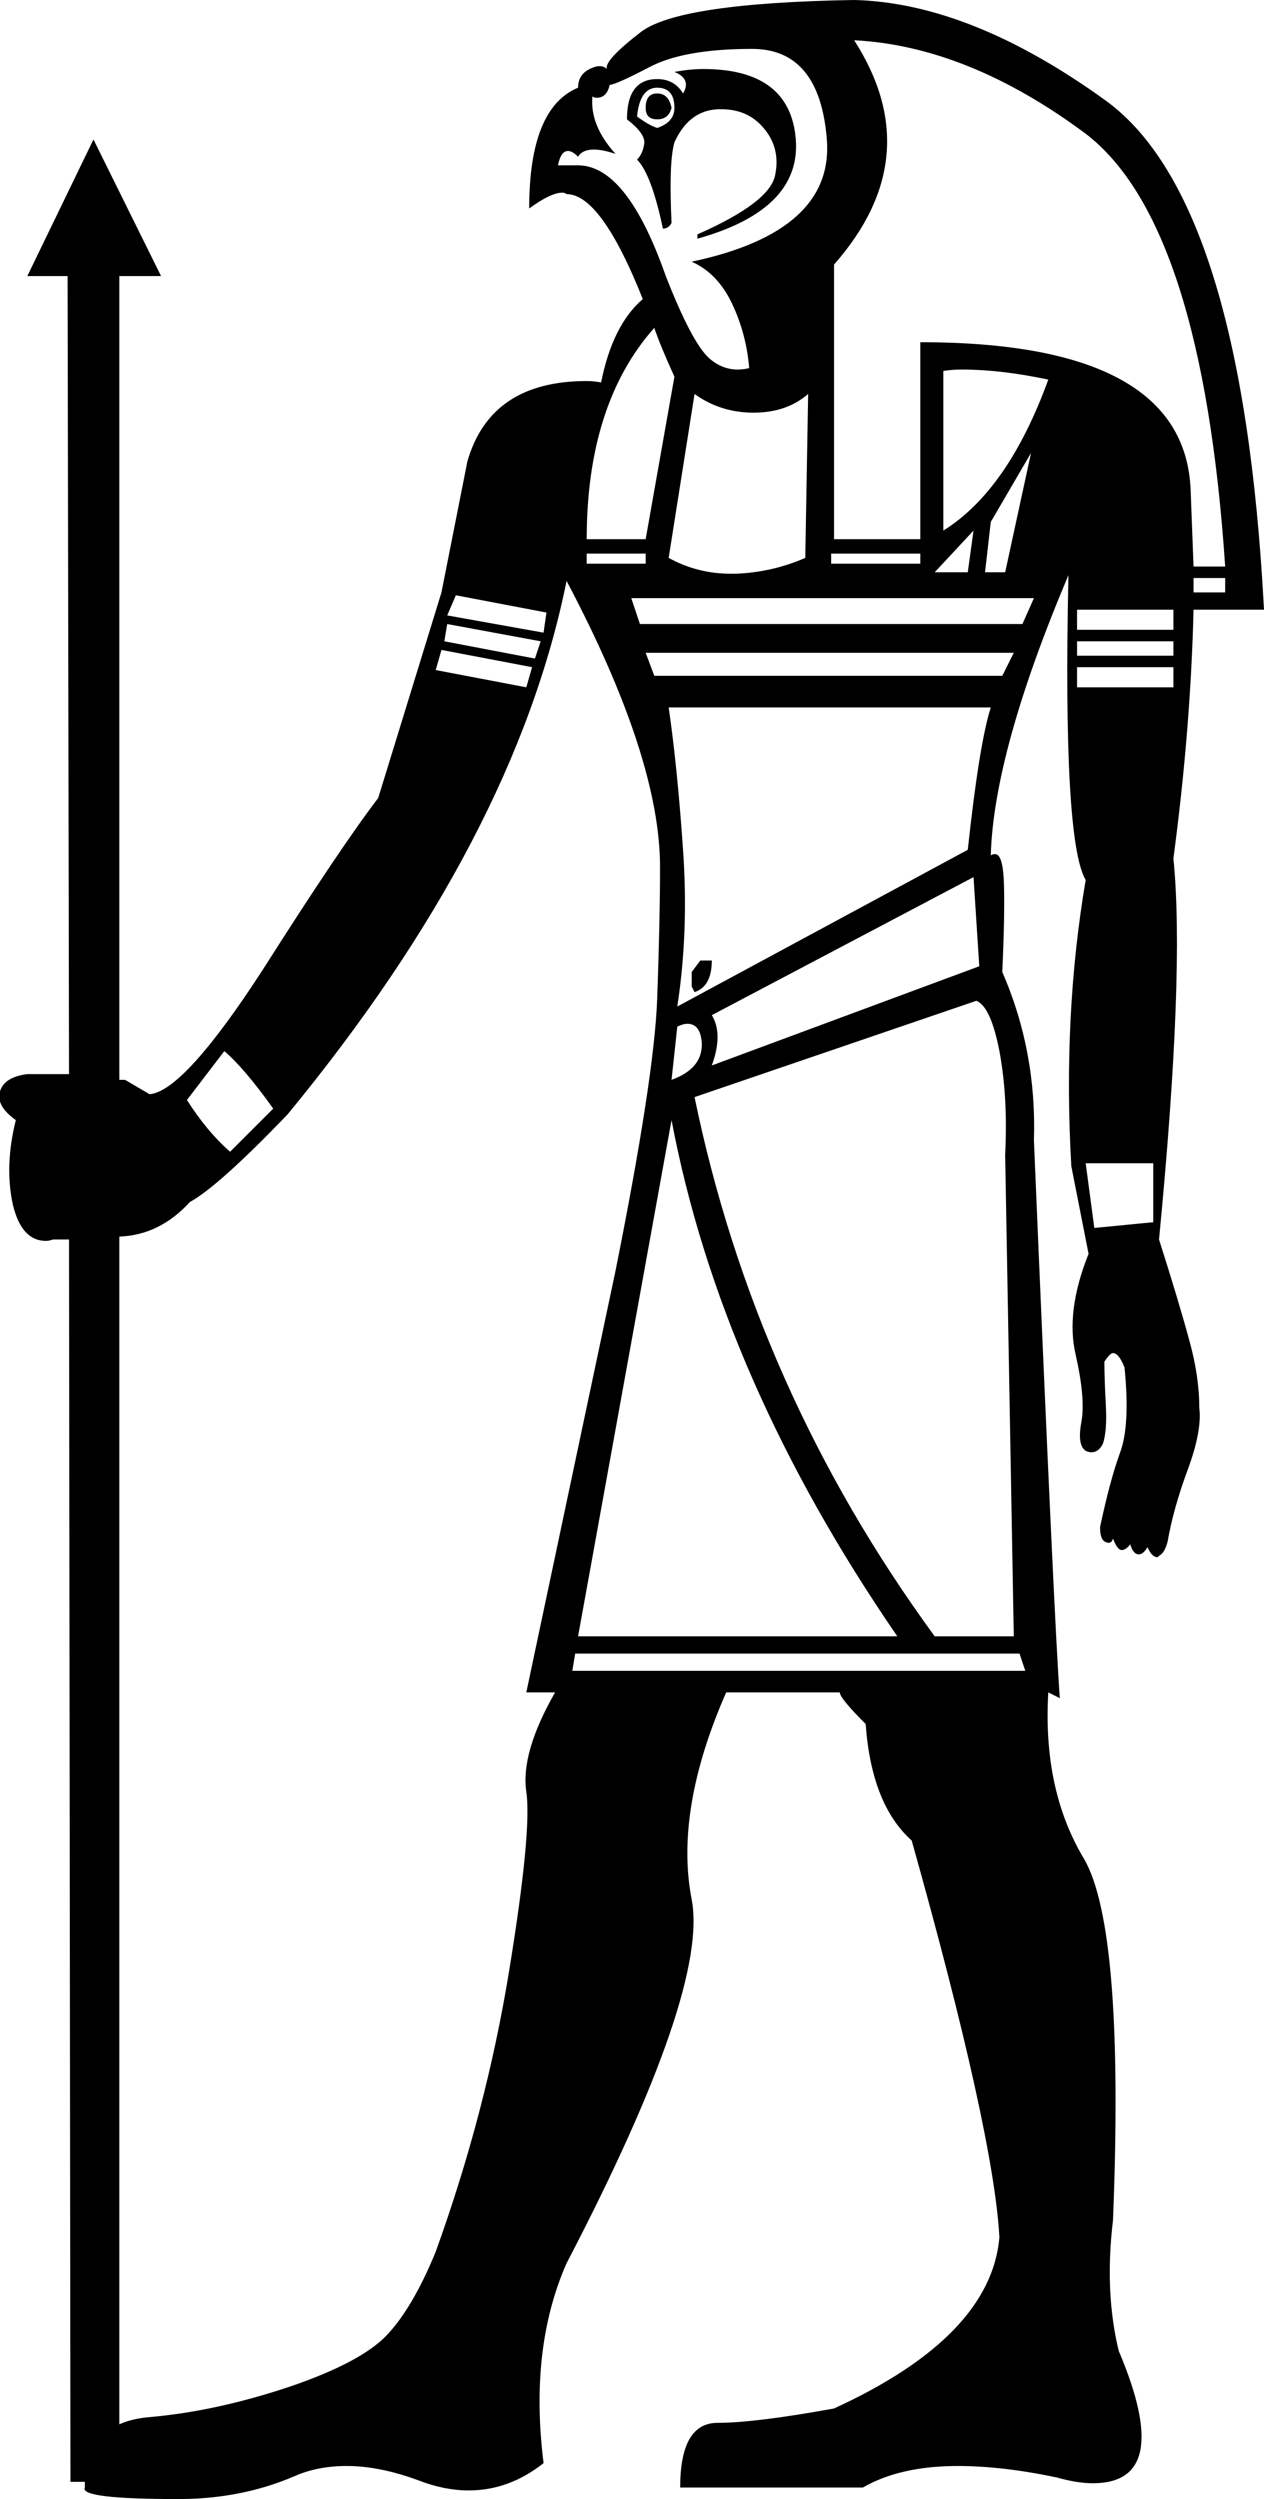 <?xml version='1.0' encoding ='UTF-8' standalone='no'?>
<svg width='8.79' height='17.38' xmlns='http://www.w3.org/2000/svg' xmlns:xlink='http://www.w3.org/1999/xlink'  version='1.1' >
<path style='fill:black; stroke:none' d=' M 4.57 0.65  Q 4.49 0.65 4.49 0.75  Q 4.49 0.83 4.57 0.83  Q 4.65 0.83 4.67 0.75  Q 4.65 0.65 4.57 0.65  Z  M 4.57 0.61  Q 4.69 0.61 4.69 0.75  Q 4.69 0.85 4.57 0.89  Q 4.51 0.87 4.43 0.81  Q 4.45 0.61 4.57 0.61  Z  M 4.89 0.48  Q 4.8 0.48 4.69 0.5  Q 4.81 0.55 4.75 0.65  Q 4.69 0.55 4.57 0.55  Q 4.36 0.55 4.36 0.83  Q 4.49 0.93 4.48 1  Q 4.47 1.07 4.43 1.11  Q 4.53 1.21 4.61 1.59  Q 4.65 1.59 4.67 1.55  Q 4.65 1.13 4.69 0.99  Q 4.79 0.77 4.99 0.76  Q 5 0.76 5.02 0.76  Q 5.2 0.76 5.31 0.89  Q 5.43 1.03 5.39 1.22  Q 5.35 1.41 4.85 1.63  L 4.85 1.66  Q 5.6 1.45 5.53 0.93  Q 5.47 0.48 4.89 0.48  Z  M 5.23 0.34  Q 5.7 0.34 5.75 0.97  Q 5.8 1.61 4.81 1.82  Q 4.99 1.9 5.09 2.11  Q 5.19 2.32 5.21 2.56  Q 5.17 2.57 5.13 2.57  Q 5.02 2.57 4.93 2.49  Q 4.81 2.38 4.63 1.92  Q 4.36 1.15 4.02 1.15  Q 4.01 1.15 4 1.15  L 3.88 1.15  Q 3.9 1.05 3.95 1.05  Q 3.98 1.05 4.02 1.09  Q 4.05 1.04 4.13 1.04  Q 4.19 1.04 4.28 1.07  Q 4.1 0.87 4.12 0.67  L 4.12 0.67  Q 4.13 0.68 4.15 0.68  Q 4.22 0.68 4.24 0.59  Q 4.28 0.59 4.51 0.47  Q 4.75 0.34 5.23 0.34  Z  M 6.69 2.57  Q 6.96 2.57 7.29 2.64  Q 7.01 3.41 6.56 3.69  L 6.56 2.58  Q 6.62 2.57 6.69 2.57  Z  M 4.55 2.28  Q 4.59 2.4 4.69 2.62  L 4.49 3.75  L 4.08 3.75  Q 4.08 2.81 4.55 2.28  Z  M 4.49 3.85  L 4.49 3.92  L 4.08 3.92  L 4.08 3.85  Z  M 6.4 3.85  L 6.4 3.92  L 5.78 3.92  L 5.78 3.85  Z  M 5.94 0.28  L 5.94 0.28  Q 6.73 0.32 7.55 0.93  Q 8.36 1.55 8.52 3.94  L 8.3 3.94  L 8.28 3.41  Q 8.24 2.38 6.4 2.38  L 6.4 3.75  L 5.8 3.75  L 5.8 1.84  Q 6.46 1.09 5.94 0.28  Z  M 6.77 3.69  L 6.73 3.98  L 6.5 3.98  L 6.77 3.69  Z  M 7.17 3.15  L 6.99 3.98  L 6.85 3.98  L 6.89 3.63  L 7.17 3.15  Z  M 4.83 2.74  Q 5.01 2.87 5.24 2.87  Q 5.47 2.87 5.62 2.74  L 5.62 2.74  L 5.6 3.88  Q 5.37 3.98 5.12 3.99  Q 5.1 3.99 5.08 3.99  Q 4.85 3.99 4.65 3.88  L 4.83 2.74  Z  M 8.52 4.02  L 8.52 4.12  L 8.3 4.12  L 8.3 4.02  Z  M 7.19 4.16  L 7.11 4.34  L 4.45 4.34  L 4.39 4.16  Z  M 8.16 4.24  L 8.16 4.38  L 7.49 4.38  L 7.49 4.24  Z  M 3.17 4.14  L 3.8 4.26  L 3.78 4.4  L 3.11 4.28  L 3.17 4.14  Z  M 8.16 4.46  L 8.16 4.56  L 7.49 4.56  L 7.49 4.46  Z  M 3.11 4.34  L 3.76 4.46  L 3.72 4.58  L 3.09 4.46  L 3.11 4.34  Z  M 7.05 4.54  L 6.97 4.7  L 4.55 4.7  L 4.49 4.54  Z  M 3.07 4.52  L 3.7 4.64  L 3.66 4.78  L 3.03 4.66  L 3.07 4.52  Z  M 8.16 4.64  L 8.16 4.78  L 7.49 4.78  L 7.49 4.64  Z  M 4.87 6.68  L 4.81 6.76  L 4.81 6.86  L 4.83 6.9  Q 4.95 6.86 4.95 6.68  Z  M 6.89 4.92  Q 6.81 5.17 6.73 5.91  L 4.71 7  Q 4.79 6.48 4.75 5.91  Q 4.71 5.33 4.65 4.92  Z  M 6.77 6.1  L 6.81 6.72  L 4.95 7.41  Q 5.03 7.19 4.95 7.06  L 6.77 6.1  Z  M 4.78 7.12  Q 4.87 7.12 4.88 7.25  Q 4.89 7.43 4.67 7.51  L 4.71 7.14  Q 4.75 7.12 4.78 7.12  Z  M 1.56 7.31  Q 1.7 7.43 1.9 7.71  L 1.6 8.01  Q 1.44 7.87 1.3 7.65  L 1.56 7.31  Z  M 8.02 8.09  L 8.02 8.5  L 7.61 8.54  L 7.55 8.09  Z  M 4.67 7.79  Q 5.01 9.59 6.24 11.38  L 4.02 11.38  L 4.67 7.79  Z  M 6.79 6.96  Q 6.89 7 6.95 7.31  Q 7.01 7.63 6.99 8.03  L 7.05 11.38  L 6.5 11.38  Q 5.25 9.67 4.83 7.63  L 6.79 6.96  Z  M 7.09 11.5  L 7.13 11.62  L 3.98 11.62  L 4 11.5  Z  M 3.94 4.04  Q 4.59 5.27 4.59 6.03  Q 4.59 6.4 4.57 6.95  Q 4.55 7.49 4.28 8.84  L 3.66 11.77  L 3.86 11.77  Q 3.62 12.19 3.66 12.46  Q 3.7 12.73 3.54 13.71  Q 3.38 14.69 3.03 15.66  Q 2.87 16.05 2.69 16.24  Q 2.51 16.43 2.01 16.6  Q 1.5 16.77 1.04 16.81  Q 0.92 16.82 0.83 16.86  L 0.83 16.86  L 0.83 8.6  L 0.83 8.6  Q 1.11 8.59 1.32 8.36  Q 1.52 8.25 2 7.75  Q 3.58 5.83 3.94 4.04  Z  M 0.83 16.86  L 0.83 16.86  L 0.83 16.86  Q 0.83 16.86 0.83 16.86  Z  M 5.94 0  Q 4.73 0.02 4.46 0.22  Q 4.2 0.42 4.22 0.48  Q 4.2 0.46 4.17 0.46  Q 4.14 0.46 4.1 0.48  Q 4.02 0.52 4.02 0.61  Q 3.68 0.75 3.68 1.45  Q 3.83 1.34 3.91 1.34  Q 3.93 1.34 3.94 1.35  Q 4.18 1.35 4.47 2.08  Q 4.26 2.26 4.18 2.66  Q 4.13 2.65 4.08 2.65  Q 3.41 2.65 3.25 3.21  L 3.07 4.12  L 2.63 5.55  Q 2.37 5.89 1.83 6.74  Q 1.28 7.59 1.04 7.61  L 0.87 7.51  L 0.83 7.51  L 0.83 7.51  L 0.83 1.92  L 1.12 1.92  L 0.65 0.97  L 0.19 1.92  L 0.47 1.92  L 0.48 7.47  L 0.19 7.47  Q 0.03 7.49 0 7.59  Q -0.03 7.69 0.11 7.79  Q 0.03 8.11 0.09 8.38  Q 0.15 8.63 0.32 8.63  Q 0.34 8.63 0.37 8.62  L 0.48 8.62  L 0.48 8.62  L 0.49 17.26  L 0.59 17.26  Q 0.59 17.28 0.59 17.3  Q 0.55 17.38 1.24 17.38  Q 1.68 17.38 2.05 17.22  Q 2.21 17.15 2.41 17.15  Q 2.64 17.15 2.91 17.25  Q 3.09 17.32 3.26 17.32  Q 3.54 17.32 3.78 17.13  Q 3.68 16.33 3.94 15.74  Q 4.93 13.84 4.81 13.21  Q 4.69 12.59 5.05 11.77  L 5.84 11.77  Q 5.84 11.81 6.02 11.99  Q 6.06 12.55 6.34 12.8  Q 6.91 14.83 6.95 15.56  Q 6.89 16.25 5.8 16.75  Q 5.25 16.85 4.99 16.85  Q 4.73 16.85 4.73 17.3  L 6 17.3  Q 6.26 17.15 6.66 17.15  Q 6.97 17.15 7.35 17.23  Q 7.49 17.27 7.6 17.27  Q 8.17 17.27 7.78 16.35  Q 7.68 15.94 7.74 15.44  Q 7.82 13.42 7.54 12.93  Q 7.25 12.45 7.29 11.77  L 7.29 11.77  L 7.37 11.81  Q 7.33 11.26 7.19 7.93  Q 7.21 7.31 6.97 6.76  Q 6.99 6.32 6.98 6.11  Q 6.97 5.94 6.92 5.94  Q 6.9 5.94 6.89 5.95  Q 6.91 5.23 7.43 4  L 7.43 4  Q 7.39 5.85 7.55 6.12  Q 7.39 7.06 7.45 8.11  L 7.57 8.72  Q 7.41 9.12 7.48 9.42  Q 7.55 9.73 7.52 9.89  Q 7.49 10.05 7.55 10.09  Q 7.57 10.1 7.59 10.1  Q 7.64 10.1 7.67 10.04  Q 7.7 9.95 7.69 9.77  Q 7.68 9.59 7.68 9.47  Q 7.72 9.41 7.74 9.41  Q 7.78 9.41 7.82 9.51  Q 7.86 9.91 7.79 10.1  Q 7.72 10.29 7.65 10.62  Q 7.65 10.7 7.68 10.72  Q 7.7 10.73 7.71 10.73  Q 7.73 10.73 7.74 10.7  Q 7.77 10.78 7.8 10.78  Q 7.83 10.78 7.86 10.74  Q 7.88 10.81 7.92 10.81  Q 7.95 10.81 7.98 10.76  Q 8.01 10.83 8.05 10.83  Q 8.05 10.83 8.06 10.82  Q 8.1 10.8 8.12 10.72  Q 8.16 10.49 8.26 10.22  Q 8.36 9.95 8.34 9.79  Q 8.34 9.57 8.27 9.32  Q 8.2 9.06 8.06 8.62  Q 8.24 6.76 8.16 5.97  Q 8.28 5.07 8.3 4.24  L 8.79 4.24  Q 8.64 1.39 7.69 0.7  Q 6.75 0.02 5.94 0  Z '/></svg>
